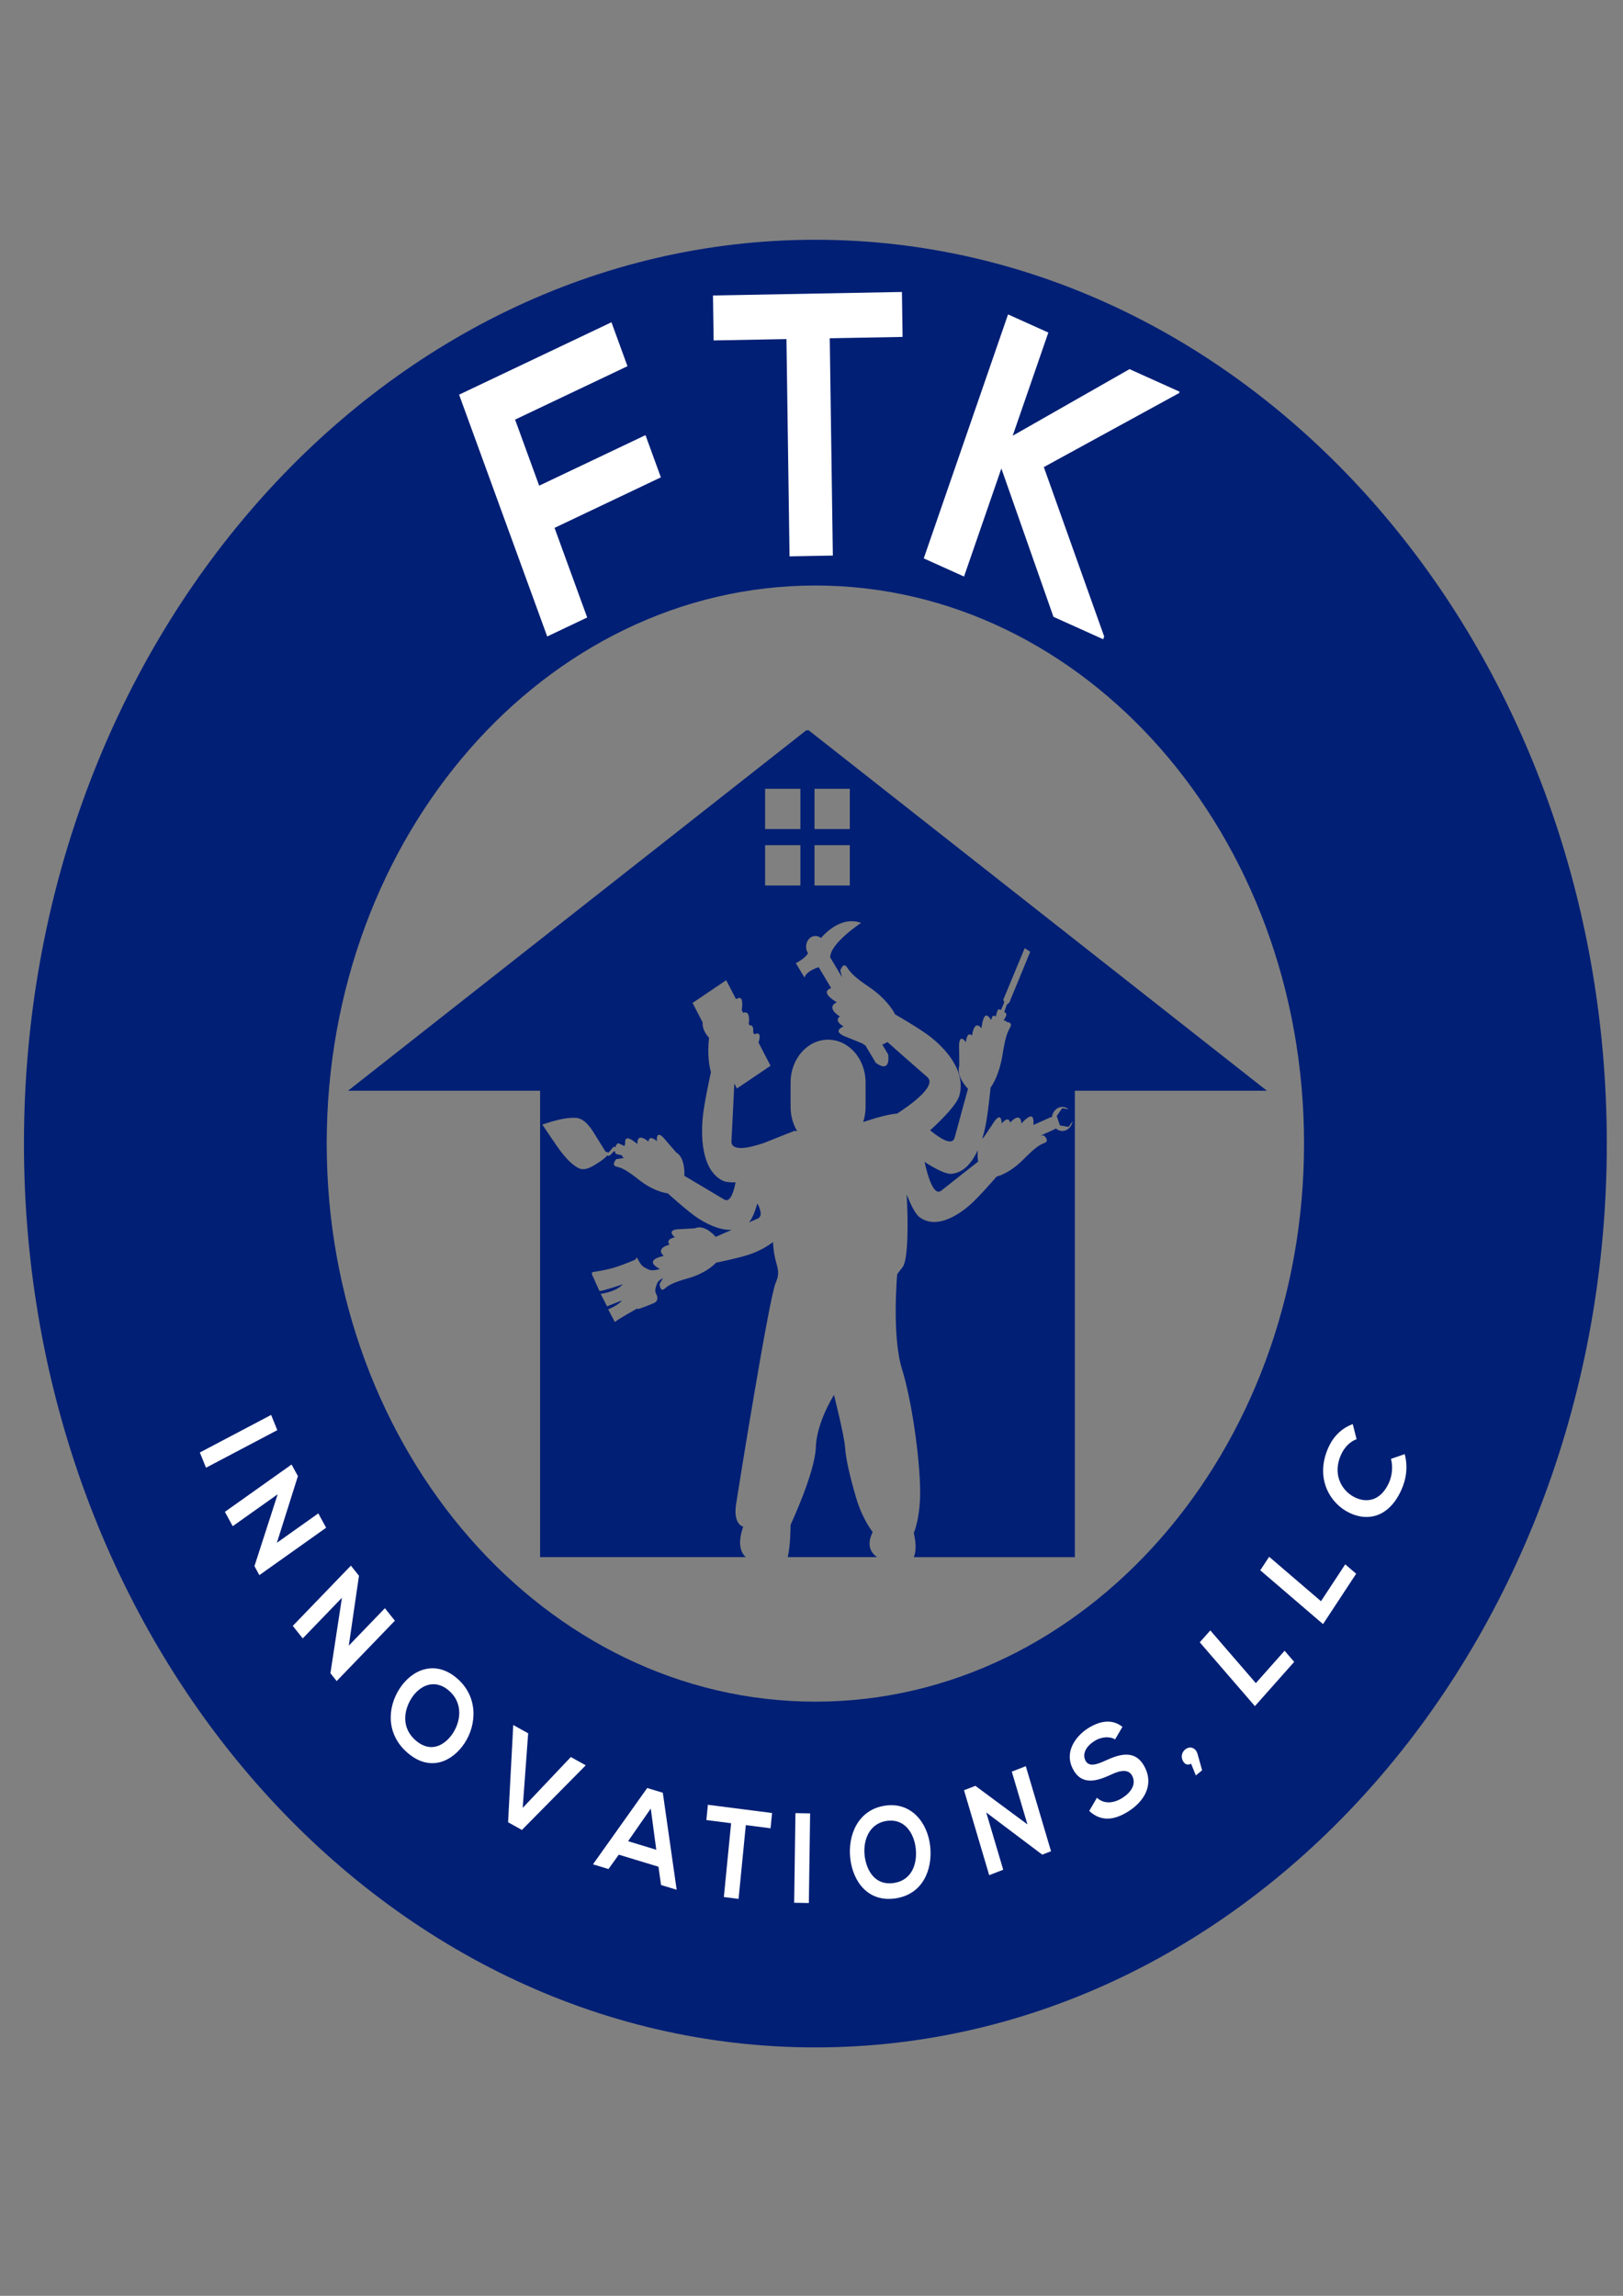 <?xml version="1.0" encoding="UTF-8" standalone="no"?>
<!-- Created with Inkscape (http://www.inkscape.org/) -->

<svg
   xmlns:dc="http://purl.org/dc/elements/1.1/"
   xmlns:cc="http://creativecommons.org/ns#"
   xmlns:rdf="http://www.w3.org/1999/02/22-rdf-syntax-ns#"
   xmlns:svg="http://www.w3.org/2000/svg"
   xmlns="http://www.w3.org/2000/svg"
   xmlns:sodipodi="http://sodipodi.sourceforge.net/DTD/sodipodi-0.dtd"
   xmlns:inkscape="http://www.inkscape.org/namespaces/inkscape"
   width="210mm"
   height="297mm"
   viewBox="0 0 744.094 1052.362"
   id="svg2"
   version="1.1"
   inkscape:version="0.91 r13725"
   sodipodi:docname="Newest Logo.svg">
  <rect x="0" y="0" width="744.094" height="1052.362" fill="#808080" stroke="none"/>
  <defs
     id="defs4">
    <clipPath
       id="clipPath3350"
       clipPathUnits="userSpaceOnUse">
      <path
         inkscape:connector-curvature="0"
         id="path3352"
         d="m 0,2000 2000,0 L 2000,0 0,0 0,2000 Z" />
    </clipPath>
  </defs>
  <sodipodi:namedview
     id="base"
     pagecolor="#ffffff"
     bordercolor="#666666"
     borderopacity="1.0"
     inkscape:pageopacity="0.0"
     inkscape:pageshadow="2"
     inkscape:zoom="0.35"
     inkscape:cx="-52.142857"
     inkscape:cy="520"
     inkscape:document-units="px"
     inkscape:current-layer="layer1"
     showgrid="false"
     inkscape:window-width="1680"
     inkscape:window-height="987"
     inkscape:window-x="-8"
     inkscape:window-y="-8"
     inkscape:window-maximized="1" />
  <g
     inkscape:label="Layer 1"
     inkscape:groupmode="layer"
     id="layer1">
    <g
       transform="matrix(0.684,0,0,-0.781,-309.931,1305.52)"
       inkscape:label="c_13256_Handyman_logo_01"
       id="g3344">
      <g
         id="g3346">
        <g
           clip-path="url(#clipPath3350)"
           id="g3348">
          <g
             transform="translate(999.642,672.864)"
             id="g3354">
            <path
               inkscape:connector-curvature="0"
               id="path3356"
               style="fill:#001f75;fill-opacity:1;fill-rule:nonzero;stroke:none"
               d="m 0,0 c -180.898,0 -327.544,146.647 -327.544,327.544 0,180.898 146.646,327.545 327.544,327.545 180.898,0 327.544,-146.647 327.544,-327.545 C 327.544,146.647 180.898,0 0,0 m 0,858.012 c -292.969,0 -530.468,-237.498 -530.468,-530.468 0,-292.969 237.499,-530.467 530.468,-530.467 292.969,0 530.468,237.498 530.468,530.467 0,292.97 -237.499,530.468 -530.468,530.468" />
          </g>
          <g
             transform="translate(587.063,819.109)"
             id="g3358">
            <path
               inkscape:connector-curvature="0"
               id="path3360"
               style="fill:#ffffff;fill-opacity:1;fill-rule:nonzero;stroke:none"
               d="M 0,0 47.788,22.047 51.914,13.103 4.128,-8.944 0,0 Z" />
          </g>
          <g
             transform="translate(666.471,783.371)"
             id="g3362">
            <path
               inkscape:connector-curvature="0"
               id="path3364"
               style="fill:#ffffff;fill-opacity:1;fill-rule:nonzero;stroke:none"
               d="m 0,0 5.237,-8.428 -44.754,-27.821 -3.254,5.233 -0.065,-0.038 15.593,42.267 -30.133,-18.735 -5.239,8.428 44.69,27.782 4.247,-6.83 L -27.773,-17.265 0,0 Z" />
          </g>
          <g
             transform="translate(711.113,727.716)"
             id="g3366">
            <path
               inkscape:connector-curvature="0"
               id="path3368"
               style="fill:#ffffff;fill-opacity:1;fill-rule:nonzero;stroke:none"
               d="m 0,0 6.672,-7.346 -39.012,-35.427 -4.142,4.565 -0.057,-0.051 7.725,44.384 -26.267,-23.853 -6.672,7.345 38.955,35.375 5.407,-5.955 -6.817,-41.019 L 0,0 Z" />
          </g>
          <g
             transform="translate(728.755,674.644)"
             id="g3370">
            <path
               inkscape:connector-curvature="0"
               id="path3372"
               style="fill:#ffffff;fill-opacity:1;fill-rule:nonzero;stroke:none"
               d="m 0,0 c -4.986,-7.064 -6.775,-17.265 3.169,-24.677 9.945,-7.415 19.253,-2.727 24.541,4.115 5.422,7.02 7.377,17.942 -2.569,25.357 C 15.197,12.208 5.122,7.247 0,0 m 35.635,-26.284 c -8.254,-10.819 -23.075,-16.74 -37.902,-5.686 -14.828,11.054 -13.745,26.844 -5.477,37.933 8.268,11.09 23.691,16.938 38.278,6.064 14.525,-10.829 13.445,-27.37 5.101,-38.311" />
          </g>
          <g
             transform="translate(802.927,597.567)"
             id="g3374">
            <path
               inkscape:connector-curvature="0"
               id="path3376"
               style="fill:#ffffff;fill-opacity:1;fill-rule:nonzero;stroke:none"
               d="M 0,0 -9.258,4.51 -5.793,61.592 4.21,56.723 0.537,12.948 32.797,42.804 42.798,37.934 0,0 Z" />
          </g>
          <g
             transform="translate(889.312,610.112)"
             id="g3378">
            <path
               inkscape:connector-curvature="0"
               id="path3380"
               style="fill:#ffffff;fill-opacity:1;fill-rule:nonzero;stroke:none"
               d="M 0,0 -15.209,-19.14 3.683,-24.166 0,0 Z m 5.156,-34.129 -26.595,7.077 -6.911,-8.43 -10.391,2.765 36.35,44.79 10.464,-2.785 9.28,-56.933 -10.465,2.785 -1.732,10.731 z" />
          </g>
          <g
             transform="translate(943.163,601.516)"
             id="g3382">
            <path
               inkscape:connector-curvature="0"
               id="path3384"
               style="fill:#ffffff;fill-opacity:1;fill-rule:nonzero;stroke:none"
               d="m 0,0 -16.579,1.863 1.007,8.964 C -0.487,9.133 12.287,7.698 27.448,5.995 L 26.441,-2.97 9.86,-1.107 4.994,-44.428 -4.866,-43.32 0,0 Z" />
          </g>
          <g
             transform="translate(985.424,554.842)"
             id="g3386">
            <path
               inkscape:connector-curvature="0"
               id="path3388"
               style="fill:#ffffff;fill-opacity:1;fill-rule:nonzero;stroke:none"
               d="M 0,0 0.85,52.606 10.693,52.446 9.846,-0.159 0,0 Z" />
          </g>
          <g
             transform="translate(1032.757,581.852)"
             id="g3390">
            <path
               inkscape:connector-curvature="0"
               id="path3392"
               style="fill:#ffffff;fill-opacity:1;fill-rule:nonzero;stroke:none"
               d="m 0,0 c 1.38,-8.537 7.236,-17.076 19.528,-15.417 12.293,1.661 15.664,11.522 14.657,20.109 -1.04,8.812 -7.284,17.98 -19.576,16.321 C 2.318,19.352 -1.41,8.759 0,0 M 43.849,6.15 C 45.52,-7.354 39.073,-21.955 20.747,-24.43 2.421,-26.905 -7.853,-14.867 -9.703,-1.16 -11.555,12.547 -4.627,27.517 13.403,29.951 31.354,32.375 42.156,19.803 43.849,6.15" />
          </g>
          <g
             transform="translate(1131.288,631.808)"
             id="g3394">
            <path
               inkscape:connector-curvature="0"
               id="path3396"
               style="fill:#ffffff;fill-opacity:1;fill-rule:nonzero;stroke:none"
               d="m 0,0 9.401,3.184 16.908,-49.923 -5.839,-1.98 0.025,-0.069 -37.617,24.807 11.385,-33.615 -9.401,-3.184 -16.885,49.854 7.618,2.58 L 10.494,-30.98 0,0 Z" />
          </g>
          <g
             transform="translate(1200.517,650.703)"
             id="g3398">
            <path
               inkscape:connector-curvature="0"
               id="path3400"
               style="fill:#ffffff;fill-opacity:1;fill-rule:nonzero;stroke:none"
               d="m 0,0 c -3.035,1.756 -8.759,1.852 -13.76,-0.914 -6.445,-3.568 -8.044,-7.977 -6.15,-11.396 2.22,-4.013 7.577,-2.511 13.466,-0.109 10.257,4.132 20.588,6.584 26.668,-4.401 5.68,-10.261 -0.956,-19.694 -11.217,-25.374 -9.408,-5.206 -18.244,-6.317 -26.326,0.21 l 5.16,7.755 c 4.843,-3.937 11.408,-3.224 17,-0.13 5.458,3.022 9.533,7.771 6.767,12.769 -2.404,4.342 -7.925,3.606 -14.406,0.877 -10.026,-4.088 -20.092,-6.395 -25.808,3.931 -5.244,9.472 1.947,18.523 10.395,23.286 7.172,3.969 15.732,6.045 23.153,0.871 L 0,0 Z" />
          </g>
          <g
             transform="translate(1258.87,632.589)"
             id="g3402">
            <path
               inkscape:connector-curvature="0"
               id="path3404"
               style="fill:#ffffff;fill-opacity:1;fill-rule:nonzero;stroke:none"
               d="M 0,0 -4.216,-3.023 -7.39,3.862 c -1.931,-0.921 -3.88,-0.653 -5.237,1.241 -4.027,5.624 4.826,11.598 8.809,6.035 C -3.291,10.406 -3.36,10.632 0,0" />
          </g>
          <g
             transform="translate(1264.352,714.671)"
             id="g3406">
            <path
               inkscape:connector-curvature="0"
               id="path3408"
               style="fill:#ffffff;fill-opacity:1;fill-rule:nonzero;stroke:none"
               d="m 0,0 30.519,-30.934 19.268,19.007 6.439,-6.529 L 29.896,-44.434 -7.064,-6.97 0,0 Z" />
          </g>
          <g
             transform="translate(1303.796,757.901)"
             id="g3410">
            <path
               inkscape:connector-curvature="0"
               id="path3412"
               style="fill:#ffffff;fill-opacity:1;fill-rule:nonzero;stroke:none"
               d="M 0,0 34.741,-26.085 50.989,-4.447 58.322,-9.953 36.117,-39.526 -5.957,-7.935 0,0 Z" />
          </g>
          <g
             transform="translate(1394.663,818.154)"
             id="g3414">
            <path
               inkscape:connector-curvature="0"
               id="path3416"
               style="fill:#ffffff;fill-opacity:1;fill-rule:nonzero;stroke:none"
               d="m 0,0 c 2.198,-7.278 1.131,-14.62 -2.412,-21.336 -9.116,-17.29 -24.877,-18.328 -37.015,-12.012 -12.206,6.351 -20.401,20.788 -11.528,37.61 3.331,6.318 8.881,11.042 16.128,13.338 l 2.567,-8.832 c -4.606,-1.481 -8.176,-4.867 -10.315,-8.923 -5.928,-11.239 -0.11,-20.512 7.706,-24.548 7.748,-4.002 18.143,-3.79 24.212,7.715 2.139,4.057 2.896,9.521 1.449,14.194 L 0,0 Z" />
          </g>
          <g
             transform="translate(1038.057,772.414)"
             id="g3418">
            <path
               inkscape:connector-curvature="0"
               id="path3420"
               style="fill:#001f75;fill-opacity:1;fill-rule:nonzero;stroke:none"
               d="m 0,0 c 0,0 -6.88,7.409 -11.114,20.111 -4.234,12.702 -6.88,22.758 -7.409,29.638 -0.53,6.88 -7.41,30.696 -7.41,30.696 0,0 -11.643,-15.877 -12.173,-30.696 C -38.635,34.93 -55.041,4.234 -55.041,4.234 c 0,0 -0.005,-12.584 -1.948,-18.955 l 13.262,0 46.66,0 C -1.733,-11.886 -4.078,-7.196 0,0" />
          </g>
          <g
             transform="translate(960.916,956.368)"
             id="g3422">
            <path
               inkscape:connector-curvature="0"
               id="path3424"
               style="fill:#001f75;fill-opacity:1;fill-rule:nonzero;stroke:none"
               d="M 0,0 C 3.185,1.188 2.297,4.806 -0.12,8.932 -1.845,3.876 -3.801,-0.394 -5.83,-2.196 -3.65,-1.37 -1.642,-0.612 0,0" />
          </g>
          <g
             transform="translate(1090.83,982.659)"
             id="g3426">
            <path
               inkscape:connector-curvature="0"
               id="path3428"
               style="fill:#001f75;fill-opacity:1;fill-rule:nonzero;stroke:none"
               d="m 0,0 c -3.81,-0.272 -11.053,3.08 -18.007,6.986 2.189,-8.619 6.193,-20.343 11.194,-16.845 7.686,5.376 24.738,17.046 24.738,17.046 0,0 -0.67,3.178 -0.26,6.684 C 14.127,7.134 8.559,0.61 0,0" />
          </g>
          <path
             inkscape:connector-curvature="0"
             id="path3430"
             style="fill:#001f75;fill-opacity:1;fill-rule:nonzero;stroke:none"
             d="m 1022.72,1185.015 -23.658,0 0,23.658 23.658,0 0,-23.658 z m 0,-33.121 -23.658,0 0,23.658 23.658,0 0,-23.658 z m -33.121,33.121 -23.658,0 0,23.658 23.658,0 0,-23.658 z m 0,-33.121 -23.658,0 0,23.658 23.658,0 0,-23.658 z m 5.314,91.229 -0.582,-0.357 -0.583,0.357 -307.344,-211.691 128.721,0 0,-273.739 137.852,0 c -3.82,3.087 -5.401,8.5 -1.716,17.896 0,0 -6.88,1.059 -4.763,13.232 2.117,12.172 22.228,121.197 26.462,129.665 4.234,8.468 -0.529,9.526 -1.588,22.228 -0.049,0.597 -0.095,1.241 -0.138,1.905 -4.935,-3.381 -10.421,-5.527 -13.807,-6.672 -7.311,-2.472 -24.341,-5.426 -24.341,-5.426 -2.032,-1.969 -8.253,-6.557 -18.444,-9.081 -10.191,-2.524 -12.946,-3.896 -16.056,-6.19 -3.111,-2.294 -3.373,2.786 -3.373,2.786 l 2.31,3.476 c -1.881,-0.898 -3.388,-1.917 -3.884,-3.022 -1.736,-3.865 -1.576,-4.862 -0.465,-6.794 1.111,-1.931 0.648,-3.955 -1.564,-4.818 -2.211,-0.863 -10.77,-3.884 -11.115,-3.571 l -0.345,0.312 c 0,0 -14.396,-7.107 -14.897,-8.003 l -4.504,7.498 c 0,0 7.081,2.484 9.187,5.251 l -9.918,-3.505 -4.285,7.353 c 0,0 9.984,0.985 14.848,5.605 0,0 -14.399,-4.264 -15.681,-3.917 l -4.738,9.174 c 0,0 -1.042,1.765 0.534,1.973 0,0 9.337,1.133 15.413,2.928 6.077,1.795 12.829,4.179 13.097,4.537 0.269,0.357 0.459,1.337 0.987,0.764 0.527,-0.573 2.202,-4.279 4.621,-5.38 2.419,-1.101 4.054,-2.56 8.91,-1.468 0.596,0.134 1.165,0.266 1.719,0.4 -1.698,0.708 -3.434,1.689 -4.392,2.988 -2.294,3.111 6.912,4.671 6.912,4.671 -5.782,4.776 3.889,6.557 3.889,6.557 -3.017,3.408 3.598,4.355 3.598,4.355 -4.868,3.716 -0.469,4.662 2.391,4.742 2.668,0.075 11.116,0.562 11.116,0.562 6.629,2.629 13.887,-5.035 13.887,-5.035 0,0 4.798,1.846 10.698,4.104 -8.843,-0.353 -18.083,4.263 -22.669,6.878 -6.703,3.823 -20.223,14.592 -20.223,14.592 -2.822,0.211 -10.384,1.814 -19.04,7.756 -8.656,5.941 -11.511,7.089 -15.292,7.891 -3.781,0.801 -0.158,4.371 -0.158,4.371 l 5.515,0.777 -0.362,0.091 c 0,0 -1.224,0.219 -1.272,1.365 l -4.021,0.846 c 0,0 -1.03,0.741 -0.393,1.334 l -1.073,0.191 -1.979,-1.844 c 0,0 -1.456,-1.358 -2.396,-0.532 0,0 -1.56,-1.795 -5.692,-4.115 -4.131,-2.32 -9.258,-5.397 -13.763,-3.302 -4.505,2.096 -8.075,5.743 -10.875,8.747 -2.8,3.004 -13.235,16.754 -13.235,16.754 7.068,2.02 14.847,4.227 22.252,3.972 5.754,-0.198 9.819,-5.289 12.815,-9.563 4.905,-6.996 7.341,-10.339 7.341,-10.339 l 2.007,-0.511 3.108,3.236 c 0,0 0.624,0.242 1.498,0.036 0,0 0.972,2.607 2.1,2.127 1.127,-0.48 3.995,-1.549 3.995,-1.549 0,0 -0.07,0.801 0.416,1.027 -0.088,0.767 -0.086,1.513 0.057,2.189 0.802,3.781 8.082,-2.064 8.082,-2.064 -0.27,7.494 7.485,1.447 7.485,1.447 0.544,4.52 5.646,0.204 5.646,0.204 -0.456,6.107 3.173,3.447 5.132,1.363 1.829,-1.946 7.804,-7.937 7.804,-7.937 6.369,-3.21 5.46,-13.725 5.46,-13.725 0,0 18.357,-9.487 26.645,-13.879 3.835,-2.032 6.223,3.519 7.685,10.067 -3.783,-0.103 -6.956,0.18 -8.888,1.066 -14.651,6.724 -14.037,27.544 -13.22,36.182 0.817,8.637 5.6,27.471 5.6,27.471 -0.993,2.724 -2.586,10.049 -1.288,20.115 -1.78,1.68 -4.673,5.082 -4.274,9.038 l -6.759,11.421 22.546,13.342 6.581,-11.121 c 0.582,0.304 1.171,0.542 1.758,0.67 2.995,0.654 2.571,-4.203 2.062,-7.126 l 0.923,-1.559 c 4.578,1.417 4.188,-3.989 3.798,-6.419 l 0.566,-0.956 c 2.491,0.342 2.616,-2.19 2.39,-4.039 l 0.759,-1.283 c 4.563,1.99 3.887,-1.984 2.82,-4.765 l 8.067,-13.633 -22.545,-13.342 -1.747,2.951 c -0.002,-0.043 -1.232,-23.203 -1.899,-33.717 -0.415,-6.559 12.048,-4.071 21.497,-1.267 l 20.773,7.225 1.787,-0.218 c -2.791,4.05 -4.433,8.952 -4.433,14.243 l 0,14.29 c 0,13.884 11.255,25.139 25.139,25.139 13.884,0 25.139,-11.255 25.139,-25.139 l 0,-14.29 c 0,-3.134 -0.599,-6.121 -1.647,-8.888 8.684,2.514 17.58,4.714 22.721,4.93 6.886,3.863 27.327,16.09 20.301,21.419 -8.4,6.373 -26.763,20.602 -26.763,20.602 0,0 -1.374,-0.783 -3.414,-1.538 l 3.919,-5.746 c 0,0 2.251,-11.513 -8.256,-4.967 l -6.98,10.233 c -0.641,0.288 -1.266,0.629 -1.85,1.091 0,0 -8.938,3.257 -11.787,4.201 -3.053,1.011 -7.483,3.452 -1.039,5.878 0,0 -6.816,3.16 -2.465,5.854 0,0 -9.837,5.046 -2.067,8.317 0,0 -9.406,4.659 -5.93,7.266 0.611,0.458 1.356,0.807 2.163,1.079 l -8.345,12.236 c 0,0 -8.05,-1.951 -9.548,-6.069 l -5.765,8.453 c 0,0 6.56,2.908 8.132,5.875 -0.003,0 -0.007,0.01 -0.01,0.014 l -0.176,0.257 c -1.951,2.862 -1.214,6.763 1.647,8.715 2.242,1.529 5.119,1.401 7.2,-0.1 4.514,4.462 14.896,12.72 26.926,8.865 0,0 -20.955,-12.081 -20.666,-20.288 l 7.924,-11.617 -1.189,3.918 c 0,0 1.926,5.385 4.532,1.908 2.608,-3.476 5.13,-5.844 15.285,-11.859 10.156,-6.015 15.37,-12.967 16.921,-15.745 0,0 17.38,-8.69 24.451,-13.716 7.072,-5.027 23.231,-18.17 18.744,-33.654 -1.507,-5.198 -11.204,-13.914 -19.715,-20.668 6.728,-4.856 14.875,-9.395 16.432,-4.286 2.734,8.972 8.959,28.675 8.959,28.675 0,0 -8.094,6.774 -5.876,13.553 0,0 -0.032,8.461 -0.121,11.129 -0.095,2.86 0.579,7.308 4.587,2.677 0,0 0.54,6.66 4.127,3.858 0,0 1.184,9.762 6.305,4.284 0,0 0.994,9.284 4.239,7.185 0.832,-0.539 1.563,-1.379 2.192,-2.328 l 0.999,2.239 c 0,0 1.57,0.639 2.197,-0.268 0,0 0.803,3.685 1.71,4.312 l 1.791,-0.327 2.117,4.37 -0.638,1.57 14.37,30.274 3.707,-2.129 -14.021,-29.81 -1.663,-1.15 -1.711,-4.311 c 0,0 1.697,-0.838 1.359,-1.965 -0.338,-1.128 -1.884,-3.091 -1.884,-3.091 0,0 1.806,0.171 1.937,-0.835 1.192,-0.079 4.25,-0.536 2.54,-3.179 -2.099,-3.246 -3.3,-6.079 -5.195,-16.406 -1.895,-10.326 -6.093,-16.817 -7.934,-18.965 0,0 -1.905,-17.18 -3.924,-24.628 -0.395,-1.457 -0.949,-3.305 -1.68,-5.334 0.31,0.294 0.649,0.568 1.019,0.816 0,0 5.194,6.679 6.77,8.835 1.688,2.309 4.963,5.395 5.261,-0.722 0,0 4.533,4.909 5.628,0.491 0,0 6.953,6.954 7.606,-0.517 0,0 6.507,6.695 7.767,3.041 0.394,-1.142 0.396,-2.545 0.212,-3.933 l 11.074,4.337 c 0.453,0.177 0.911,0.272 1.363,0.326 0.39,2.381 1.962,4.508 4.373,5.452 2.347,0.919 4.878,0.482 6.768,-0.911 l -4.24,0.642 -3.68,-4.607 1.026,-2.619 c 0.018,-0.042 0.048,-0.077 0.065,-0.121 0.017,-0.043 0.019,-0.089 0.034,-0.133 l 1.025,-2.618 5.831,-0.884 2.676,3.351 c -0.442,-2.306 -2.003,-4.345 -4.35,-5.264 -2.411,-0.944 -5.009,-0.451 -6.913,1.032 -0.368,-0.267 -0.768,-0.508 -1.222,-0.686 l -8.786,-3.441 2.085,-0.035 c 0,0 4.034,-3.097 0.38,-4.357 -3.654,-1.261 -6.346,-2.75 -14.207,-9.71 -7.861,-6.959 -15.168,-9.479 -17.943,-10.035 0,0 -12.095,-12.348 -18.278,-16.966 -6.183,-4.617 -21.716,-14.717 -33.603,-6.698 -2.671,1.802 -5.677,7.143 -8.392,13.19 0.014,-0.253 0.026,-0.511 0.043,-0.756 1.012,-14.819 1.012,-37.577 -2.692,-41.811 l -3.705,-4.234 c 0,0 -3.705,-35.989 3.175,-55.571 6.881,-19.582 11.644,-51.337 12.173,-69.331 0.529,-17.994 -4.234,-26.991 -4.234,-26.991 0,0 2.768,-9.08 -0.025,-14.192 l 107.983,0 0,273.739 128.721,0 -307.344,211.691 z" />
          <g
             transform="translate(1061.286,996.405)"
             id="g3432">
            <path
               inkscape:connector-curvature="0"
               id="path3434"
               style="fill:#001f75;fill-opacity:1;fill-rule:nonzero;stroke:none"
               d="M 0,0 C 0.116,0.022 0.231,0.046 0.347,0.068 0.234,0.142 0.117,0.218 0.007,0.291 0.004,0.194 0.002,0.098 0,0" />
          </g>
          <g
             transform="translate(819.896,1298.041)"
             id="g3436">
            <path
               inkscape:connector-curvature="0"
               id="path3438"
               style="fill:#ffffff;fill-opacity:1;fill-rule:nonzero;stroke:none"
               d="M 0,0 -59.06,141.92 43.066,184.419 53.797,158.633 -21.529,127.287 -5.391,88.508 65.875,118.164 76.182,93.394 4.917,63.738 26.8,11.152 0,0 Z" />
          </g>
          <g
             transform="translate(980.254,1472.589)"
             id="g3440">
            <path
               inkscape:connector-curvature="0"
               id="path3442"
               style="fill:#ffffff;fill-opacity:1;fill-rule:nonzero;stroke:none"
               d="m 0,0 -48.814,-0.793 -0.43,26.386 c 44.418,0.721 82.016,1.332 126.651,2.058 L 77.837,1.265 29.023,0.472 31.096,-127.058 2.07,-127.53 0,0 Z" />
          </g>
          <g
             transform="translate(1243.434,1440.889)"
             id="g3444">
            <path
               inkscape:connector-curvature="0"
               id="path3446"
               style="fill:#ffffff;fill-opacity:1;fill-rule:nonzero;stroke:none"
               d="m 0,0 -90.665,-43.428 40.446,-99.418 -0.646,-1.637 -33.344,13.158 -34.918,87.069 -25.023,-63.417 -27.003,10.655 56.505,143.201 27.003,-10.655 -23.893,-60.554 78.311,39.083 L 0.323,0.818 0,0 Z" />
          </g>
        </g>
      </g>
    </g>
  </g>
</svg>
